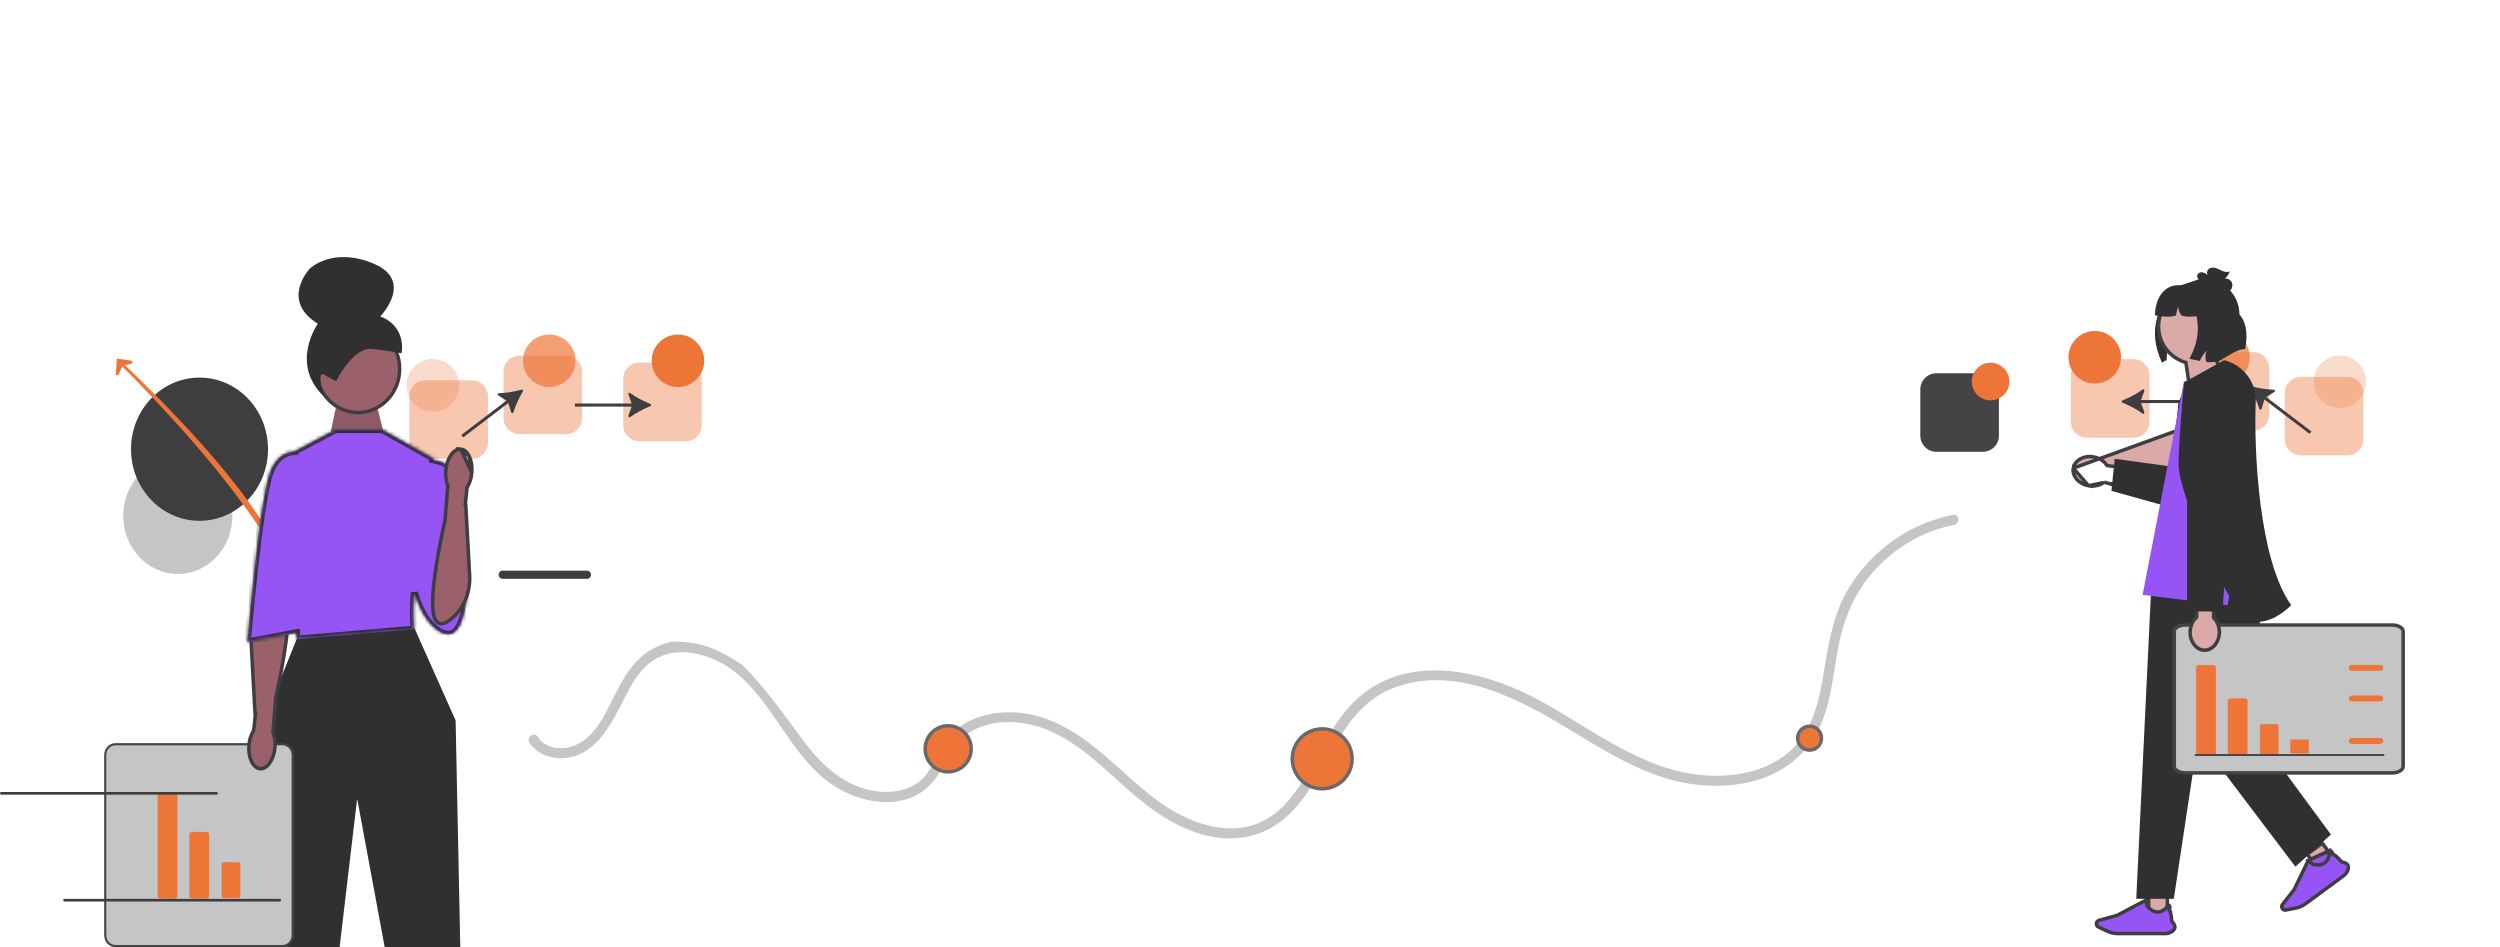<svg width="710" height="269" viewBox="0 0 710 269" fill="none" xmlns="http://www.w3.org/2000/svg">
    <path d="M152.728 209.254C154.994 212.817 159.828 213.148 163.486 211.597C168.133 209.626 170.89 204.692 173.066 200.432C176.956 192.82 180.234 184.655 190.763 182.228C197.51 182.199 202.234 183.132 210.822 188.861C217.957 195.931 223.01 203.587 228.735 211.117C234.248 218.368 241.512 224.604 251.125 224.901C255.161 225.025 259.316 223.897 262.203 220.927C265.286 217.756 266.413 213.258 269.11 209.799C274.129 203.363 282.783 201.557 290.493 202.534C299.462 203.67 306.93 208.767 313.628 214.475C320.573 220.393 326.973 227.182 335.192 231.395C342.205 234.991 350.703 236.932 358.208 233.424C365.562 229.986 369.722 222.45 373.481 215.677C377.35 208.707 381.249 201.355 387.805 196.491C401.855 186.07 421.304 190.662 435.445 197.988C451.586 206.349 466.642 219.574 485.7 220.285C493.892 220.59 502.726 218.685 508.857 212.869C515.054 206.991 516.74 198.518 518.039 190.473C519.37 182.233 520.718 174.091 525.179 166.833C529.556 159.711 535.878 153.859 543.356 150.087C546.968 148.265 550.753 147.007 554.715 146.234C556.525 145.88 556.696 148.735 554.899 149.086C546.21 150.782 538.209 155.492 532.288 162.054C526.339 168.647 523.343 176.467 521.825 185.069C520.436 192.944 519.769 201.288 515.807 208.436C511.799 215.667 504.748 220.347 496.76 222.145C488.659 223.967 480.096 223.272 472.256 220.766C463.149 217.854 454.946 212.761 446.838 207.844C432.183 198.958 414.282 188.868 396.494 195.105C379.65 201.011 377.601 220.694 365.647 231.727C359.769 237.151 352.053 239.117 344.273 237.637C336.219 236.105 329.137 231.652 322.951 226.494C315.372 220.174 308.502 212.557 299.496 208.175C292.377 204.711 282.763 203.547 275.641 207.815C271.56 210.26 269.774 214.1 267.597 218.117C265.635 221.738 263.023 224.692 259.175 226.347C251.967 229.447 243.226 227.235 236.927 223.204C221.39 213.259 217.396 189.619 197.496 185.614C193.858 184.882 189.984 185.106 186.647 186.885C182.176 189.268 179.588 193.838 177.383 198.188C173.573 205.702 168.913 215.454 159.051 215.328C155.551 215.283 152.253 213.866 150.349 210.872C149.367 209.327 151.741 207.702 152.728 209.254Z" fill="#C5C5C6"/>
    <path d="M368.475 210.724C371.115 206.842 376.402 205.835 380.283 208.475C384.165 211.115 385.172 216.402 382.532 220.283C379.892 224.165 374.606 225.172 370.724 222.532C366.842 219.893 365.835 214.606 368.475 210.724Z" fill="#EE7538" stroke="#69696B"/>
    <path d="M511.116 207.735C512.168 206.188 514.274 205.787 515.82 206.839C517.366 207.89 517.768 209.996 516.716 211.543C515.664 213.089 513.559 213.49 512.012 212.439C510.466 211.387 510.065 209.281 511.116 207.735Z" fill="#EE7538" stroke="#69696B"/>
    <path d="M263.878 208.986C265.908 206.002 269.973 205.227 272.957 207.257C275.942 209.287 276.716 213.352 274.686 216.337C272.657 219.321 268.592 220.096 265.607 218.066C262.622 216.036 261.848 211.971 263.878 208.986Z" fill="#EE7538" stroke="#69696B"/>
    <path opacity="0.4" d="M653.443 129.319H666.63C669.147 129.319 671.194 127.271 671.194 124.754V111.567C671.194 109.051 669.147 107.003 666.63 107.003H653.443C650.926 107.003 648.878 109.051 648.878 111.567V124.754C648.878 127.271 650.926 129.319 653.443 129.319Z" fill="#EE7538"/>
    <path opacity="0.4" d="M626.705 122.316H639.892C642.408 122.316 644.456 120.268 644.456 117.751V104.565C644.456 102.048 642.408 100 639.892 100H626.705C624.188 100 622.14 102.048 622.14 104.565V117.751C622.14 120.268 624.188 122.316 626.705 122.316Z" fill="#EE7538"/>
    <path opacity="0.4" d="M592.705 124.316H605.892C608.408 124.316 610.456 122.268 610.456 119.751V106.565C610.456 104.048 608.408 102 605.892 102H592.705C590.188 102 588.14 104.048 588.14 106.565V119.751C588.14 122.268 590.188 124.316 592.705 124.316Z" fill="#EE7538"/>
    <path d="M602.749 114.345C602.472 114.232 602.472 113.845 602.749 113.733C604.68 112.949 606.842 111.834 608.495 110.622C608.759 110.427 609.113 110.695 609.001 111.004L608.06 113.603H624.154V114.474H608.06L609.001 117.074C609.113 117.383 608.759 117.651 608.495 117.457C606.842 116.244 604.68 115.129 602.749 114.345Z" fill="#3E3E40"/>
    <path d="M638.957 110.154C638.805 109.897 639.04 109.588 639.328 109.667C641.339 110.212 643.735 110.634 645.784 110.669C646.112 110.675 646.231 111.102 645.956 111.28L643.633 112.78L656.442 122.524L655.915 123.216L643.106 113.472L642.28 116.112C642.182 116.425 641.739 116.424 641.646 116.109C641.065 114.143 640.019 111.947 638.957 110.154Z" fill="#3E3E40"/>
    <path d="M594.916 108.92C590.796 108.92 587.456 105.58 587.456 101.46C587.456 97.34 590.796 94 594.916 94C599.036 94 602.376 97.34 602.376 101.46C602.376 105.58 599.036 108.92 594.916 108.92Z" fill="#EE7538"/>
    <path opacity="0.7" d="M631.469 108.92C627.349 108.92 624.009 105.58 624.009 101.46C624.009 97.34 627.349 94 631.469 94C635.589 94 638.929 97.34 638.929 101.46C638.929 105.58 635.589 108.92 631.469 108.92Z" fill="#EE7538"/>
    <path opacity="0.25" d="M664.54 115.882C660.42 115.882 657.08 112.543 657.08 108.423C657.08 104.303 660.42 100.963 664.54 100.963C668.66 100.963 672 104.303 672 108.423C672 112.543 668.66 115.882 664.54 115.882Z" fill="#EE7538"/>
    <path d="M613.991 103C614.422 102.713 614.882 102.459 615.356 102.242C615.347 102.12 615.342 101.993 615.342 101.87C615.318 100.632 615.569 99.395 616.083 98.26C616.015 99.258 616.33 100.275 616.95 101.07C617.056 101.211 617.172 101.343 617.298 101.47C617.332 101.503 617.366 101.536 617.4 101.564C618.083 101.414 618.79 101.343 619.492 101.353C620.272 101.367 621.047 101.47 621.817 101.616C622.781 101.795 623.739 102.045 624.698 102.252C624.756 102.266 624.81 102.275 624.868 102.289C625.309 101.127 626.001 100.063 626.902 99.188C626.471 100.091 626.384 101.15 626.665 102.11C626.713 102.28 626.771 102.445 626.844 102.605C627.89 102.708 628.936 102.68 629.938 102.398C630.365 102.28 630.767 102.12 631.159 101.932C632.544 101.273 633.793 100.294 635.222 99.705C635.992 99.385 636.806 99.188 637.639 99.108C638.336 95.224 638.142 91.779 636.002 89.289C636.002 83.608 631.26 79 625.415 79L620.562 80.638L615.661 82.295C613.356 88.272 609.69 93.535 613.991 103Z" fill="#303032"/>
    <path d="M563.123 128.319H549.936C547.419 128.319 545.371 126.271 545.371 123.754V110.567C545.371 108.051 547.419 106.003 549.936 106.003H563.123C565.639 106.003 567.687 108.051 567.687 110.567V123.754C567.687 126.271 565.639 128.319 563.123 128.319Z" fill="#444446"/>
    <path d="M565.33 113.704C568.281 113.704 570.673 111.312 570.673 108.361C570.673 105.41 568.281 103.018 565.33 103.018C562.379 103.018 559.986 105.41 559.986 108.361C559.986 111.312 562.379 113.704 565.33 113.704Z" fill="#EE7538"/>
    <path d="M631.617 117.463L631.617 117.462C631.734 116.969 631.789 116.476 631.789 115.996C631.789 112.591 629.02 109.663 625.437 109.663C622.133 109.663 619.383 112.195 619.112 115.487L619.111 115.487L617.571 134.069L617.528 134.588L617.012 134.524L598.691 132.258L598.678 132.257L598.665 132.254L598.612 132.245L598.602 132.243L598.602 132.243L598.587 132.24L598.385 132.2L598.269 132.03C597.521 130.927 596.207 130.051 594.582 129.765C591.708 129.259 589.206 130.789 588.822 132.961L631.617 117.463ZM631.617 117.463L626.364 139.813L626.364 139.814M631.617 117.463L626.364 139.814M626.364 139.814C625.684 142.716 622.78 144.516 619.879 143.839L598.847 137.313L598.846 137.313M626.364 139.814L598.846 137.313M598.846 137.313L597.818 136.995L597.58 136.922M598.846 137.313L597.58 136.922M597.58 136.922L597.377 137.068M597.58 136.922L597.377 137.068M597.377 137.068C596.297 137.85 594.765 138.225 593.14 137.939M597.377 137.068L593.14 137.939M593.14 137.939C590.266 137.43 588.438 135.137 588.822 132.962L593.14 137.939Z" fill="#D9AAA7" stroke="#3E3E40"/>
    <path d="M632.289 115.996C632.289 116.515 632.229 117.046 632.104 117.577L627.794 140.871C627.049 144.048 623.865 146.016 620.691 145.265L599.642 139.412L600.585 130.297L616.614 132.497L618.613 115.446C618.906 111.894 621.873 109.163 625.437 109.163C629.303 109.163 632.289 112.322 632.289 115.996Z" fill="#303032"/>
    <path d="M658.396 246.87L655.241 242.591L659.521 239.436L662.676 243.716L658.396 246.87Z" fill="#D9AAA7" stroke="#3E3E40"/>
    <path d="M655.566 244.325L651.551 252.603L651.528 252.652L651.495 252.694L648.223 256.861C647.95 257.208 647.943 257.701 648.205 258.056C648.427 258.358 648.813 258.51 649.182 258.44L649.275 258.931L649.182 258.44L651.881 257.929C652.934 257.729 653.949 257.287 654.812 256.65L665.62 248.683C666.232 248.232 666.665 247.597 666.846 246.904L667.329 247.03L666.846 246.904C666.998 246.321 666.931 245.909 666.744 245.616L666.744 245.616C666.527 245.276 666.062 244.979 665.218 244.826L665.045 244.794L664.929 244.661C664.869 244.591 664.452 244.113 663.98 243.645C663.742 243.411 663.5 243.187 663.287 243.021C663.18 242.937 663.089 242.875 663.016 242.833C662.95 242.796 662.921 242.787 662.921 242.787C662.921 242.787 662.921 242.787 662.921 242.787L662.631 242.746L662.527 242.467C662.51 242.423 662.433 242.227 662.298 242.023C662.157 241.81 661.995 241.654 661.831 241.594C661.831 241.594 661.831 241.594 661.831 241.594L655.566 244.325ZM655.566 244.325C655.757 244.498 655.951 244.674 656.125 244.831C656.287 244.976 656.433 245.107 656.544 245.204C656.599 245.252 656.647 245.294 656.685 245.325C656.686 245.326 656.687 245.328 656.689 245.329C656.711 245.348 656.767 245.395 656.818 245.425L656.886 245.466L656.964 245.483C658.373 245.795 659.59 245.648 660.444 244.874L660.108 244.503L660.444 244.874C661.171 244.215 661.433 243.272 661.528 242.558C661.58 242.17 661.585 241.822 661.578 241.579L655.566 244.325Z" fill="#9654F4" stroke="#3E3E40"/>
    <path d="M610.211 259.389V254.072H615.527V259.389H610.211Z" fill="#D9AAA7" stroke="#3E3E40"/>
    <path d="M601.299 259.942L609.443 255.661C609.493 255.914 609.546 256.17 609.593 256.4C609.637 256.613 609.677 256.805 609.709 256.948C609.724 257.02 609.738 257.082 609.75 257.13C609.75 257.131 609.75 257.133 609.751 257.135C609.758 257.164 609.775 257.236 609.797 257.289L609.829 257.362L609.881 257.422C610.83 258.51 611.897 259.113 613.044 258.997C614.019 258.898 614.79 258.295 615.29 257.776C615.562 257.494 615.773 257.218 615.912 257.018C616.005 257.061 616.065 257.118 616.106 257.181C616.202 257.326 616.24 257.548 616.227 257.803C616.215 258.047 616.161 258.25 616.148 258.296L616.066 258.582L616.276 258.787C616.276 258.787 616.276 258.787 616.276 258.787C616.275 258.788 616.294 258.812 616.325 258.881C616.359 258.958 616.395 259.062 616.431 259.193C616.504 259.453 616.567 259.777 616.618 260.107C616.721 260.764 616.773 261.395 616.78 261.488L616.794 261.663L616.915 261.792C617.503 262.415 617.701 262.93 617.674 263.334C617.651 263.68 617.46 264.051 616.992 264.43L617.306 264.818L616.992 264.43C616.434 264.881 615.71 265.134 614.949 265.134H601.523C600.45 265.134 599.371 264.889 598.404 264.424L598.187 264.874L598.404 264.424L595.929 263.234L595.712 263.685L595.929 263.234C595.59 263.071 595.37 262.721 595.37 262.345C595.37 261.904 595.668 261.512 596.093 261.394C596.093 261.394 596.093 261.394 596.093 261.394L601.2 259.981L601.251 259.967L601.299 259.942Z" fill="#9654F4" stroke="#3E3E40"/>
    <path d="M641.8 154.832H611.527L606.702 255.261H617.363L624.251 209.612L651.891 246.131L661.982 237.001L641.8 209.612V154.832Z" fill="#303032"/>
    <path d="M620.836 103.258L620.789 102.949L620.491 102.856C616.165 101.499 613.028 97.459 613.028 92.686C613.028 86.801 617.799 82.029 623.684 82.029C629.57 82.029 634.341 86.8 634.341 92.686C634.341 96.396 632.445 99.661 629.568 101.571L629.237 101.79L629.376 102.162C630.03 103.913 630.962 105.555 631.725 106.754C632.108 107.354 632.45 107.847 632.697 108.191C632.737 108.246 632.774 108.297 632.809 108.344L622.86 116.635L620.836 103.258Z" fill="#D9AAA7" stroke="#3E3E40"/>
    <path d="M635.153 141.065L640.097 155.635L612.123 155.321L616.294 142.008L635.153 141.065Z" fill="#D9AAA7"/>
    <path d="M632.626 104.086L620.221 108.399L608.494 168.943L632.626 171.889L634.386 162.658L636.064 171.889H644.423L635.411 111.682C635.007 108.988 634.06 106.403 632.626 104.086Z" fill="#9654F4"/>
    <path d="M641.447 176.579C641.27 176.579 641.093 176.572 640.915 176.559C638.795 176.399 636.97 175.263 635.492 173.18C629.929 165.341 618.712 139.4 618.712 132.024C618.712 124.974 620.246 108.818 620.299 108.576L631.629 102.303C637.064 103.579 640.848 108.556 640.626 114.138C640.083 127.776 641.481 158.864 650.629 171.748L650.704 171.854L650.614 171.948C650.425 172.144 646.092 176.579 641.447 176.579Z" fill="#303032"/>
    <path d="M620.61 219.5H679.39C680.305 219.5 681.112 219.264 681.674 218.908C682.243 218.548 682.5 218.114 682.5 217.717V179.283C682.5 178.886 682.243 178.452 681.674 178.092C681.112 177.736 680.305 177.5 679.39 177.5H620.61C619.695 177.5 618.888 177.736 618.326 178.092C617.757 178.452 617.5 178.886 617.5 179.283V217.717C617.5 218.114 617.757 218.548 618.326 218.908C618.888 219.264 619.695 219.5 620.61 219.5Z" fill="#C5C5C6" stroke="#444446"/>
    <path d="M633.538 214.392H637.43C637.904 214.392 638.29 214.128 638.29 213.804V198.938C638.29 198.614 637.904 198.35 637.43 198.35H633.538C633.064 198.35 632.678 198.614 632.678 198.938V213.804C632.678 214.128 633.064 214.392 633.538 214.392Z" fill="#EE7538"/>
    <path d="M646.406 205.632C646.789 205.632 647.101 205.845 647.101 206.107V213.787C647.101 214.049 646.789 214.263 646.406 214.263H642.514C642.131 214.263 641.819 214.049 641.819 213.787V206.107C641.819 205.845 642.131 205.632 642.514 205.632H646.406Z" fill="#EE7538"/>
    <path d="M655.026 210C655.409 210 655.72 210.099 655.72 210.22V213.78C655.72 213.901 655.409 214 655.026 214H651.134C650.752 214 650.44 213.901 650.44 213.78V210.22C650.44 210.099 650.752 210 651.134 210H655.026Z" fill="#EE7538"/>
    <path d="M624.561 214.393H628.453C628.927 214.393 629.312 214.129 629.312 213.804V189.442C629.312 189.117 628.927 188.854 628.453 188.854H624.561C624.087 188.854 623.701 189.117 623.701 189.442V213.804C623.701 214.129 624.087 214.393 624.561 214.393Z" fill="#EE7538"/>
    <path d="M667.998 211.269H675.921C676.45 211.269 676.88 210.887 676.88 210.418C676.88 209.949 676.45 209.567 675.921 209.567H667.998C667.47 209.567 667.04 209.949 667.04 210.418C667.04 210.887 667.47 211.269 667.998 211.269Z" fill="#EE7538"/>
    <path d="M667.998 199.211H675.921C676.45 199.211 676.88 198.829 676.88 198.36C676.88 197.891 676.45 197.51 675.921 197.51H667.998C667.47 197.51 667.04 197.891 667.04 198.36C667.04 198.829 667.47 199.211 667.998 199.211Z" fill="#EE7538"/>
    <path d="M667.998 190.516H675.921C676.45 190.516 676.88 190.134 676.88 189.665C676.88 189.196 676.45 188.814 675.921 188.814H667.998C667.47 188.814 667.04 189.196 667.04 189.665C667.04 190.134 667.47 190.516 667.998 190.516Z" fill="#EE7538"/>
    <path d="M677.198 214.435C677.198 214.587 677.06 214.71 676.888 214.71H623.569C623.397 214.71 623.259 214.587 623.259 214.435C623.259 214.282 623.397 214.159 623.569 214.159H676.888C677.06 214.159 677.198 214.282 677.198 214.435Z" fill="#444446"/>
    <path d="M628.648 175.213L628.644 175.425L628.793 175.576C629.73 176.525 630.332 177.984 630.297 179.632C630.233 182.551 628.244 184.707 626.037 184.659C623.83 184.611 621.936 182.371 622 179.452C622.035 177.804 622.7 176.372 623.678 175.465L623.833 175.321L623.838 175.109L624.043 165.657L628.853 165.762L628.648 175.213Z" fill="#D9AAA7" stroke="#3E3E40"/>
    <path d="M621.127 125.415V173.652H631.218L634.2 125.822" fill="#303032"/>
    <path d="M618.016 89.566C618.074 88.706 618.303 87.855 618.681 87.066C618.618 87.938 618.91 88.826 619.485 89.52C619.498 89.537 619.512 89.549 619.521 89.566C621.006 90.225 623.509 89.852 625.928 89.566V81.344H620.985C616.133 79.848 612.139 83.103 612 89.566C614.328 89.951 616.51 90.163 618.016 89.566Z" fill="#303032"/>
    <path d="M624.045 78.097C624.223 77.518 624.901 77.242 625.479 77.335C626.057 77.428 626.554 77.795 627.028 78.151C626.567 77.629 626.802 76.708 627.367 76.311C627.932 75.913 628.687 75.941 629.339 76.149C629.991 76.357 630.585 76.725 631.222 76.979C631.859 77.233 632.586 77.368 633.217 77.098C632.971 77.9 632.496 78.625 631.868 79.157C632.611 79.022 633.417 79.422 633.782 80.108C634.147 80.794 634.045 81.716 633.54 82.298C632.96 82.966 631.98 83.123 631.137 82.913C630.295 82.703 629.558 82.188 628.848 81.672C628.138 81.157 627.417 80.624 626.585 80.371L629.317 82.155C627.922 81.551 626.569 80.844 625.27 80.04C624.923 79.825 624.573 79.597 624.319 79.271C624.066 78.944 623.922 78.496 624.045 78.097Z" fill="#303032"/>
    <path d="M621.764 101.875C622.707 102.046 623.645 102.284 624.583 102.482C624.64 102.496 624.692 102.505 624.749 102.518C625.18 101.408 625.857 100.392 626.739 99.556C626.317 100.419 626.232 101.43 626.506 102.347C626.554 102.509 626.611 102.666 626.682 102.819C627.705 102.918 628.728 102.891 629.709 102.621C630.126 102.509 630.519 102.356 630.903 102.176L635.5 96L635 88.5L629.5 80.5L620.954 82.974C624.815 89.213 625.365 95.506 621.764 101.875Z" fill="#303032"/>
    <g clip-path="url(#clip0_7694_39199)">
        <path d="M50.5 163C41.94 163 35 155.613 35 146.5C35 137.387 41.94 130 50.5 130C59.06 130 66 137.387 66 146.5C66 155.613 59.06 163 50.5 163Z" fill="#C5C5C6"/>
        <path d="M142.71 164.374H166.76C167.366 164.374 167.86 163.859 167.86 163.225C167.86 162.591 167.366 162.075 166.76 162.075H142.71C142.103 162.075 141.61 162.591 141.61 163.225C141.61 163.859 142.103 164.374 142.71 164.374Z" fill="#3E3E40"/>
        <path d="M37.707 127.571C37.707 138.549 46.214 147.41 56.661 147.41C67.109 147.41 75.615 138.549 75.615 127.571C75.615 116.593 67.109 107.732 56.661 107.732C46.214 107.732 37.707 116.593 37.707 127.571Z" fill="#3E3E40" stroke="#3E3E40"/>
        <path d="M33.989 102.244C57.438 124.663 77.008 146.76 84.811 167.881L84.902 169.231C74.223 146.861 55.405 124.747 33.412 102.732L33.989 102.244Z" fill="#EE7538"/>
        <path d="M32.888 106.483L33.629 106.537L34.825 103.828L37.502 103.259L37.606 102.491L33.193 101.835L32.888 106.483Z" fill="#EE7538"/>
        <path d="M109.014 123.058L106.391 112.514L96.171 112L93.113 126.535L109.014 123.058Z" fill="#9B616A"/>
        <path opacity="0.1" d="M96.572 112.521L93.762 125.881L108.405 122.679L105.995 112.995L96.572 112.521Z" fill="#303032" stroke="#3E3E40"/>
        <path d="M89.829 104.763C89.829 111.631 95.148 117.16 101.664 117.16C108.18 117.16 113.5 111.631 113.5 104.763C113.5 97.895 108.18 92.366 101.664 92.366C95.148 92.366 89.829 97.895 89.829 104.763Z" fill="#9B616A" stroke="#3E3E40"/>
        <path d="M95.483 108.248C95.483 108.248 100.17 98.541 105.66 99.102C111.151 99.662 114.043 100.344 114.043 100.344C114.043 100.344 115.673 92.783 108 89.875C108 89.875 117.756 79.82 106.14 74.888C94.525 69.956 88.025 76.246 88.025 76.246C88.025 76.246 79.427 85.22 90.256 91.927C90.256 91.927 82.215 103.235 91.95 112.556C91.95 112.556 89.773 105.013 92.045 106.404C94.317 107.795 95.483 108.248 95.483 108.248Z" fill="#303032"/>
        <path opacity="0.4" d="M134.013 130.319H120.826C118.309 130.319 116.262 128.271 116.262 125.754V112.567C116.262 110.051 118.309 108.003 120.826 108.003H134.013C136.53 108.003 138.578 110.051 138.578 112.567V125.754C138.578 128.271 136.53 130.319 134.013 130.319Z" fill="#EE7538"/>
        <path opacity="0.4" d="M160.751 123.316H147.565C145.048 123.316 143 121.268 143 118.751V105.565C143 103.048 145.048 101 147.565 101H160.751C163.268 101 165.316 103.048 165.316 105.565V118.751C165.316 121.268 163.268 123.316 160.751 123.316Z" fill="#EE7538"/>
        <path opacity="0.4" d="M194.751 125.316H181.565C179.048 125.316 177 123.268 177 120.751V107.565C177 105.048 179.048 103 181.565 103H194.751C197.268 103 199.316 105.048 199.316 107.565V120.751C199.316 123.268 197.268 125.316 194.751 125.316Z" fill="#EE7538"/>
        <path d="M184.707 115.345C184.984 115.232 184.984 114.845 184.707 114.733C182.776 113.949 180.614 112.834 178.962 111.622C178.697 111.427 178.343 111.695 178.455 112.004L179.396 114.603H163.302V115.474H179.396L178.455 118.074C178.343 118.383 178.697 118.651 178.961 118.457C180.614 117.244 182.776 116.129 184.707 115.345Z" fill="#3E3E40"/>
        <path d="M148.499 111.154C148.651 110.897 148.416 110.588 148.128 110.667C146.117 111.212 143.721 111.634 141.672 111.669C141.344 111.675 141.225 112.102 141.5 112.28L143.823 113.78L131.014 123.524L131.541 124.216L144.35 114.472L145.176 117.112C145.274 117.425 145.717 117.424 145.81 117.109C146.391 115.143 147.437 112.947 148.499 111.154Z" fill="#3E3E40"/>
        <path d="M192.54 109.92C196.66 109.92 200 106.58 200 102.46C200 98.34 196.66 95 192.54 95C188.42 95 185.08 98.34 185.08 102.46C185.08 106.58 188.42 109.92 192.54 109.92Z" fill="#EE7538"/>
        <path opacity="0.7" d="M155.987 109.92C160.107 109.92 163.447 106.58 163.447 102.46C163.447 98.34 160.107 95 155.987 95C151.867 95 148.527 98.34 148.527 102.46C148.527 106.58 151.867 109.92 155.987 109.92Z" fill="#EE7538"/>
        <path opacity="0.25" d="M122.916 116.882C127.036 116.882 130.376 113.543 130.376 109.423C130.376 105.303 127.036 101.963 122.916 101.963C118.796 101.963 115.456 105.303 115.456 109.423C115.456 113.543 118.796 116.882 122.916 116.882Z" fill="#EE7538"/>
        <path d="M100.937 226.733L101.925 226.701L111.416 277.933H130.406L128.897 204.716L117.122 178.319L115.727 176.921L84.597 181.99L73.585 209.298L77.924 277.723H94.918L100.937 226.733Z" fill="#303032" stroke="#303032"/>
        <path d="M32.798 268.687H80.208C81.814 268.687 83.12 267.321 83.12 265.642V214.402C83.12 212.723 81.814 211.357 80.208 211.357H32.798C31.192 211.357 29.886 212.723 29.886 214.402V265.642C29.886 267.321 31.192 268.687 32.798 268.687Z" fill="#C5C5C6"/>
        <path d="M32.798 269H80.209C81.979 269 83.42 267.494 83.42 265.643V214.402C83.42 212.551 81.979 211.045 80.209 211.045H32.798C31.027 211.045 29.587 212.551 29.587 214.402V265.643C29.587 267.494 31.027 269 32.798 269ZM80.209 211.671C81.649 211.671 82.821 212.896 82.821 214.402V265.643C82.821 267.149 81.649 268.374 80.209 268.374H32.798C31.357 268.374 30.185 267.149 30.185 265.643V214.402C30.185 212.896 31.357 211.671 32.798 211.671H80.209Z" fill="#444446"/>
        <path d="M54.633 255.226H58.54C59.016 255.226 59.403 254.914 59.403 254.53V236.941C59.403 236.557 59.016 236.245 58.54 236.245H54.633C54.157 236.245 53.77 236.557 53.77 236.941V254.53C53.77 254.914 54.157 255.226 54.633 255.226Z" fill="#EE7538"/>
        <path d="M67.551 244.861C67.936 244.861 68.249 245.114 68.249 245.424V254.511C68.249 254.821 67.936 255.073 67.551 255.073H63.644C63.26 255.073 62.947 254.821 62.947 254.511V245.424C62.947 245.114 63.26 244.861 63.644 244.861H67.551Z" fill="#EE7538"/>
        <path d="M45.622 255.226H49.529C50.005 255.226 50.392 254.914 50.392 254.53V225.705C50.392 225.321 50.005 225.009 49.529 225.009H45.622C45.146 225.009 44.759 225.321 44.759 225.705V254.53C44.759 254.914 45.146 255.226 45.622 255.226Z" fill="#EE7538"/>
        <path d="M70.714 211.555L70.713 211.562C70.547 213.385 70.848 215.058 71.446 216.284C72.048 217.519 72.904 218.224 73.822 218.316C74.737 218.407 75.702 217.887 76.515 216.796C77.323 215.713 77.922 214.133 78.089 212.31L78.09 212.303C78.24 210.863 78.059 209.406 77.561 208.055L77.523 207.952L77.532 207.842L78.304 198.227L78.307 198.193L78.314 198.159C79.309 193.665 80.561 187.477 81.273 181.938C81.629 179.167 81.848 176.573 81.834 174.441C81.828 173.375 81.763 172.435 81.631 171.652C81.499 170.863 81.304 170.267 81.059 169.865L81.059 169.865C80.744 169.348 80.408 169.05 80.078 168.891C79.751 168.734 79.389 168.694 78.982 168.765C78.142 168.912 77.166 169.523 76.155 170.423C72.82 173.392 71.077 177.898 71.329 182.499L72.43 202.541L72.558 202.581L72.516 202.987L72.07 207.287L72.059 207.397L72.002 207.492C71.269 208.718 70.827 210.112 70.714 211.555Z" fill="#9B616A" stroke="#3E3E40"/>
        <mask id="path-65-inside-1_7694_39199" fill="white">
            <path fill-rule="evenodd" clip-rule="evenodd" d="M95.269 121.987H108.569L123.037 130.127L122.95 130.531C125.43 131.011 129.306 132.336 130.173 135.96C131.471 141.387 132.509 169.333 132.509 169.333C132.509 169.333 131.73 185.916 123.036 178.031C120.551 175.778 118.84 172.218 117.664 168.282C117.167 173.719 117.587 178.694 117.587 178.694L84.239 181.542L84.18 179.725L70.225 182.356C70.225 182.356 73.598 142.201 76.713 134.061C78.504 129.379 81.497 128.288 83.717 128.206L83.72 128.092L95.269 121.987Z"/>
        </mask>
        <path fill-rule="evenodd" clip-rule="evenodd" d="M95.269 121.987H108.569L123.037 130.127L122.95 130.531C125.43 131.011 129.306 132.336 130.173 135.96C131.471 141.387 132.509 169.333 132.509 169.333C132.509 169.333 131.73 185.916 123.036 178.031C120.551 175.778 118.84 172.218 117.664 168.282C117.167 173.719 117.587 178.694 117.587 178.694L84.239 181.542L84.18 179.725L70.225 182.356C70.225 182.356 73.598 142.201 76.713 134.061C78.504 129.379 81.497 128.288 83.717 128.206L83.72 128.092L95.269 121.987Z" fill="#9654F4"/>
        <path d="M108.569 121.987V120.987H108.831L109.06 121.116L108.569 121.987ZM95.269 121.987L94.801 121.103L95.02 120.987H95.269V121.987ZM123.037 130.127L123.527 129.255L124.169 129.617L124.015 130.337L123.037 130.127ZM122.95 130.531L122.76 131.513L121.759 131.319L121.973 130.322L122.95 130.531ZM130.173 135.96L129.201 136.193L130.173 135.96ZM132.509 169.333L133.508 169.296L133.51 169.338L133.508 169.38L132.509 169.333ZM123.036 178.031L122.365 178.772H122.365L123.036 178.031ZM117.664 168.282L116.668 168.191L118.622 167.996L117.664 168.282ZM117.587 178.694L118.584 178.609L118.668 179.605L117.672 179.69L117.587 178.694ZM84.239 181.542L84.324 182.539L83.274 182.629L83.239 181.575L84.239 181.542ZM84.18 179.725L83.995 178.743L85.142 178.526L85.18 179.693L84.18 179.725ZM70.225 182.356L70.41 183.339L69.118 183.583L69.228 182.273L70.225 182.356ZM76.713 134.061L75.778 133.704L76.713 134.061ZM83.717 128.206L84.717 128.23L84.694 129.17L83.754 129.205L83.717 128.206ZM83.72 128.092L82.72 128.068L82.734 127.482L83.252 127.208L83.72 128.092ZM108.569 122.987H95.269V120.987H108.569V122.987ZM122.547 130.998L108.079 122.859L109.06 121.116L123.527 129.255L122.547 130.998ZM121.973 130.322L122.059 129.917L124.015 130.337L123.928 130.741L121.973 130.322ZM129.201 136.193C128.847 134.713 127.88 133.671 126.647 132.921C125.401 132.163 123.941 131.742 122.76 131.513L123.141 129.55C124.439 129.801 126.157 130.282 127.686 131.212C129.228 132.151 130.633 133.583 131.146 135.728L129.201 136.193ZM132.509 169.333C131.509 169.37 131.509 169.37 131.509 169.37C131.509 169.37 131.509 169.369 131.509 169.369C131.509 169.368 131.509 169.367 131.509 169.365C131.509 169.362 131.509 169.357 131.509 169.35C131.508 169.337 131.507 169.317 131.506 169.29C131.504 169.238 131.502 169.159 131.498 169.056C131.49 168.851 131.478 168.548 131.462 168.161C131.432 167.388 131.386 166.276 131.327 164.925C131.21 162.223 131.04 158.564 130.829 154.737C130.618 150.908 130.368 146.916 130.089 143.547C129.808 140.146 129.504 137.462 129.201 136.193L131.146 135.728C131.491 137.172 131.804 140.016 132.082 143.382C132.363 146.778 132.615 150.79 132.826 154.627C133.037 158.464 133.208 162.131 133.325 164.838C133.384 166.192 133.43 167.306 133.461 168.082C133.476 168.47 133.488 168.773 133.496 168.979C133.5 169.083 133.503 169.162 133.505 169.215C133.506 169.242 133.507 169.262 133.507 169.275C133.508 169.282 133.508 169.287 133.508 169.291C133.508 169.292 133.508 169.294 133.508 169.295C133.508 169.295 133.508 169.295 133.508 169.295C133.508 169.296 133.508 169.296 132.509 169.333ZM123.708 177.291C125.786 179.175 127.084 179.319 127.859 179.053C128.721 178.756 129.488 177.788 130.106 176.263C130.703 174.791 131.058 173.055 131.262 171.656C131.363 170.963 131.425 170.366 131.462 169.943C131.481 169.732 131.493 169.565 131.5 169.452C131.504 169.396 131.506 169.353 131.508 169.325C131.509 169.311 131.509 169.3 131.51 169.294C131.51 169.29 131.51 169.288 131.51 169.287C131.51 169.286 131.51 169.286 131.51 169.286C131.51 169.286 131.51 169.286 131.51 169.286C131.51 169.286 131.51 169.286 132.509 169.333C133.508 169.38 133.508 169.38 133.508 169.381C133.508 169.381 133.508 169.381 133.508 169.382C133.508 169.383 133.508 169.384 133.507 169.385C133.507 169.388 133.507 169.391 133.507 169.396C133.506 169.406 133.506 169.419 133.505 169.436C133.503 169.47 133.5 169.52 133.496 169.583C133.488 169.709 133.474 169.89 133.455 170.117C133.415 170.57 133.349 171.207 133.241 171.945C133.027 173.409 132.644 175.326 131.959 177.015C131.296 178.65 130.239 180.349 128.51 180.944C126.693 181.569 124.634 180.83 122.365 178.772L123.708 177.291ZM118.622 167.996C119.779 171.866 121.423 175.219 123.708 177.291L122.365 178.772C119.679 176.337 117.902 172.569 116.706 168.569L118.622 167.996ZM117.587 178.694C116.591 178.778 116.591 178.778 116.591 178.777C116.591 178.777 116.591 178.777 116.591 178.777C116.591 178.777 116.591 178.776 116.591 178.776C116.591 178.775 116.59 178.774 116.59 178.773C116.59 178.77 116.59 178.766 116.589 178.76C116.588 178.75 116.587 178.734 116.586 178.714C116.583 178.675 116.578 178.616 116.573 178.541C116.562 178.39 116.547 178.169 116.531 177.889C116.499 177.327 116.461 176.524 116.44 175.549C116.396 173.602 116.415 170.959 116.668 168.191L118.66 168.373C118.416 171.042 118.397 173.605 118.439 175.504C118.46 176.453 118.497 177.233 118.528 177.774C118.543 178.045 118.557 178.256 118.568 178.398C118.573 178.469 118.577 178.523 118.58 178.558C118.581 178.576 118.582 178.589 118.583 178.598C118.583 178.602 118.583 178.605 118.583 178.607C118.584 178.608 118.584 178.609 118.584 178.609C118.584 178.609 118.584 178.61 118.584 178.61C118.584 178.61 118.584 178.61 118.584 178.61C118.584 178.61 118.584 178.609 117.587 178.694ZM84.154 180.546L117.502 177.697L117.672 179.69L84.324 182.539L84.154 180.546ZM85.18 179.693L85.238 181.51L83.239 181.575L83.18 179.758L85.18 179.693ZM70.039 181.374L83.995 178.743L84.365 180.708L70.41 183.339L70.039 181.374ZM77.646 134.418C76.913 136.337 76.13 140.265 75.373 145.193C74.622 150.083 73.91 155.85 73.294 161.372C72.679 166.893 72.16 172.16 71.796 176.048C71.614 177.992 71.47 179.591 71.372 180.703C71.323 181.259 71.285 181.694 71.259 181.989C71.247 182.137 71.237 182.25 71.231 182.326C71.227 182.364 71.225 182.392 71.223 182.411C71.223 182.421 71.222 182.428 71.222 182.433C71.221 182.435 71.221 182.437 71.221 182.438C71.221 182.439 71.221 182.439 71.221 182.44C71.221 182.44 71.221 182.44 70.225 182.356C69.228 182.273 69.228 182.273 69.228 182.272C69.228 182.272 69.228 182.271 69.228 182.271C69.228 182.269 69.228 182.268 69.229 182.265C69.229 182.26 69.23 182.253 69.231 182.243C69.232 182.224 69.235 182.195 69.238 182.156C69.244 182.08 69.254 181.966 69.267 181.818C69.292 181.521 69.33 181.085 69.379 180.527C69.478 179.412 69.622 177.809 69.805 175.862C70.17 171.966 70.69 166.686 71.307 161.15C71.924 155.616 72.639 149.818 73.397 144.889C74.148 139.999 74.955 135.856 75.778 133.704L77.646 134.418ZM83.754 129.205C82.792 129.241 81.685 129.493 80.625 130.23C79.567 130.965 78.483 132.232 77.646 134.418L75.778 133.704C76.733 131.209 78.042 129.589 79.484 128.587C80.922 127.588 82.422 127.253 83.68 127.206L83.754 129.205ZM84.72 128.116L84.717 128.23L82.717 128.182L82.72 128.068L84.72 128.116ZM95.736 122.871L84.187 128.976L83.252 127.208L94.801 121.103L95.736 122.871Z" fill="#303032" mask="url(#path-65-inside-1_7694_39199)"/>
        <path d="M61.855 225.307C61.855 225.513 61.696 225.679 61.498 225.679H0.356C0.158 225.679 -0 225.513 -0 225.307C-0 225.1 0.158 224.935 0.356 224.935H61.498C61.696 224.935 61.855 225.1 61.855 225.307Z" fill="#3E3E40"/>
        <path d="M79.812 255.658C79.812 255.865 79.654 256.031 79.456 256.031H18.314C18.116 256.031 17.958 255.865 17.958 255.658C17.958 255.452 18.116 255.286 18.314 255.286H79.456C79.654 255.286 79.812 255.452 79.812 255.658Z" fill="#3E3E40"/>
        <path d="M133.986 134.308L133.986 134.308C133.872 135.752 133.43 137.145 132.698 138.371L132.641 138.466L132.629 138.576L132.184 142.876L132.142 143.282L132.269 143.322L133.37 163.364C133.623 167.966 131.879 172.472 128.544 175.44C127.533 176.341 126.557 176.951 125.717 177.098C125.311 177.169 124.949 177.129 124.622 176.972C124.292 176.813 123.956 176.515 123.641 175.998C123.396 175.596 123.201 175 123.068 174.211C122.937 173.428 122.872 172.489 122.865 171.422C122.852 169.29 123.071 166.696 123.427 163.925C124.138 158.387 125.391 152.198 126.385 147.704L126.393 147.671L126.396 147.636L127.168 138.021L127.177 137.912L127.139 137.808C126.641 136.457 126.459 135 126.61 133.56L126.611 133.554L126.611 133.554C126.777 131.731 127.377 130.15 128.184 129.067C128.998 127.976 129.963 127.456 130.878 127.548L133.986 134.308ZM133.986 134.308L133.986 134.301M133.986 134.308L133.986 134.301M133.986 134.301C134.153 132.478 133.851 130.805 133.254 129.58M133.986 134.301L133.254 129.58M133.254 129.58C132.652 128.344 131.795 127.639 130.878 127.548L133.254 129.58Z" fill="#9B616A" stroke="#3E3E40"/>
    </g>
    <defs>
        <clipPath id="clip0_7694_39199">
            <rect width="204" height="206" fill="white" transform="matrix(-1 0 0 1 204 73)"/>
        </clipPath>
    </defs>
</svg>

